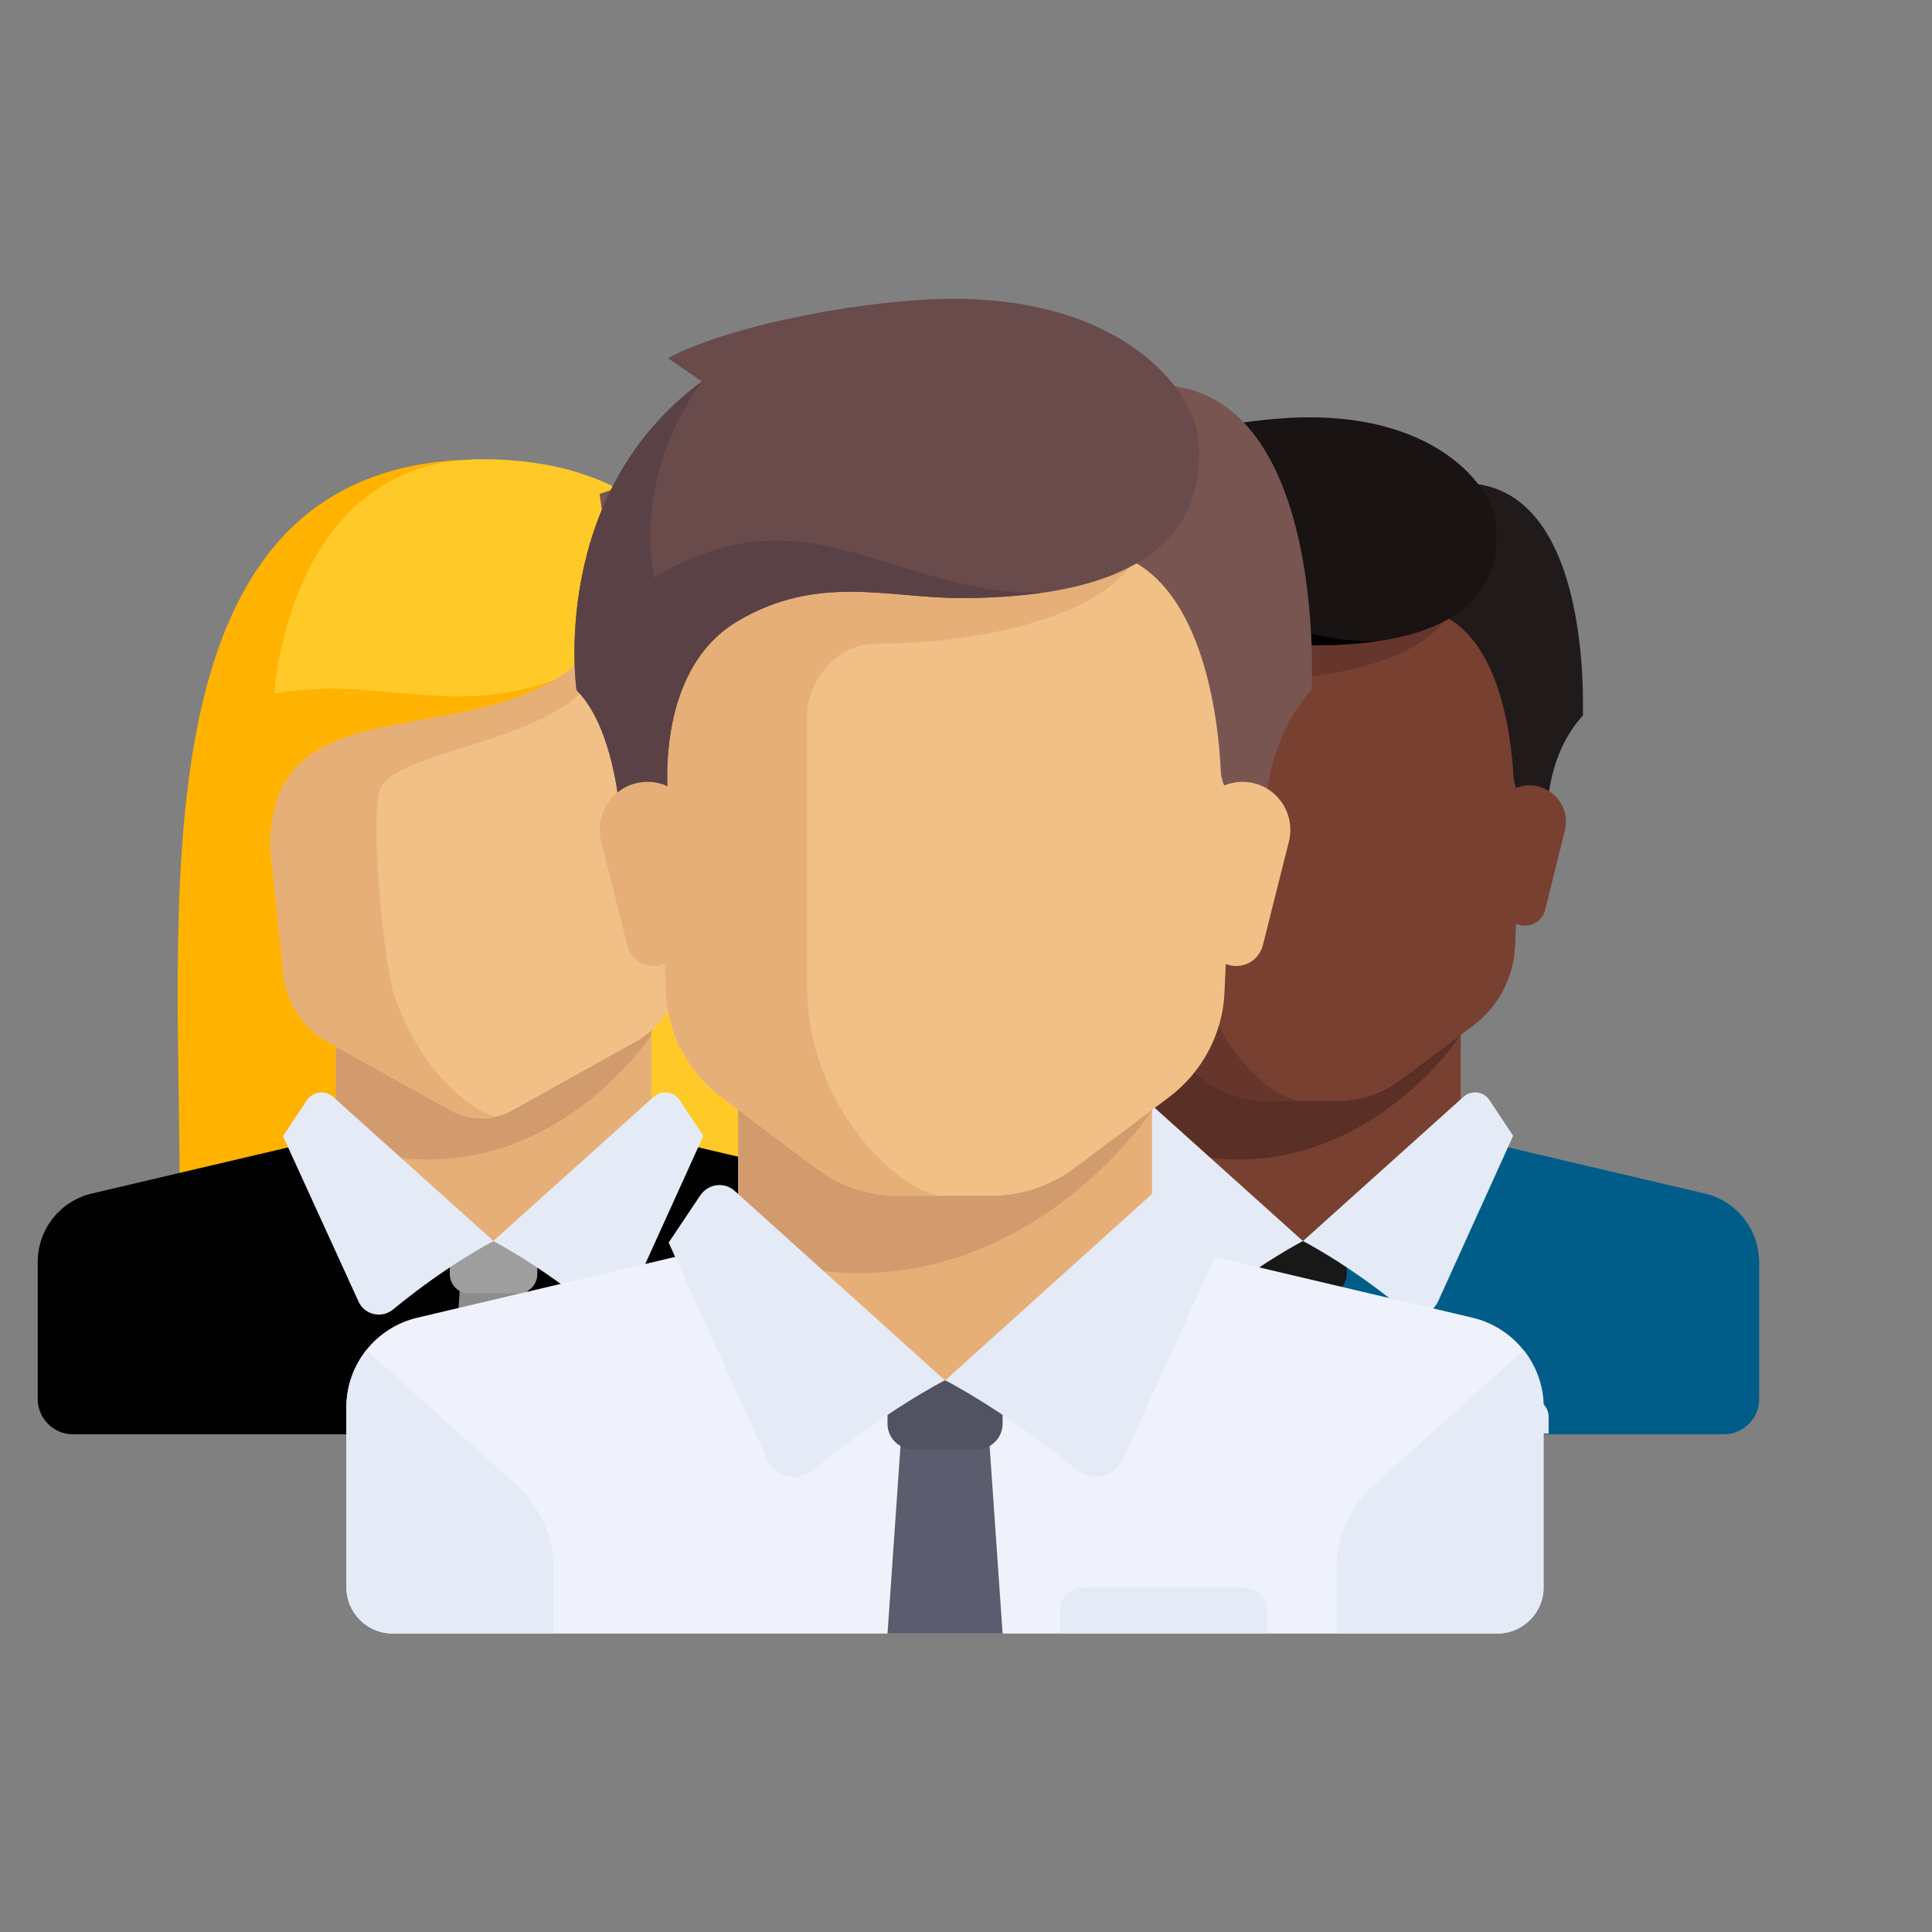<?xml version="1.0" encoding="utf-8"?>
<!-- Generator: Adobe Illustrator 22.0.0, SVG Export Plug-In . SVG Version: 6.00 Build 0)  -->
<svg version="1.1" id="Layer_1" xmlns="http://www.w3.org/2000/svg" xmlns:xlink="http://www.w3.org/1999/xlink" x="0px" y="0px"
	 viewBox="0 0 512 512" style="enable-background:new 0 0 512 512;" xml:space="preserve">
<rect x="0" y="0" width="512" height="512" fill="#808080" stroke="none"/>
<style type="text/css">
	.st0{fill:#FFB200;}
	.st1{fill:#FFC928;}
	.st2{fill:#784031;}
	.st3{fill:#005D8A;}
	.st4{fill:#592F26;}
	.st5{fill:#66352B;}
	.st6{fill:#E4EAF6;}
	.st7{fill:#5B5D6E;}
	.st8{fill:#181819;}
	.st9{fill:#211A1A;}
	.st10{fill:#191313;}
	.st11{fill:#020202;}
	.st12{fill:#E6AF78;}
	.st13{fill:#D29B6E;}
	.st14{fill:#8C8C8C;}
	.st15{fill:#9E9E9E;}
	.st16{fill:#785550;}
	.st17{fill:#F0C087;}
	.st18{fill:#EFF2FA;}
	.st19{fill:#515262;}
	.st20{fill:#694B4B;}
	.st21{fill:#5A4146;}
</style>
<path class="st0" d="M121.8,121.9c-84.1,4.7-74.6,111.5-74.2,189.4c0,3,1.6,5.7,4.2,7.3c10,6,37.5,20.2,75.8,20.2l22.9-160"/>
<path class="st1" d="M127.7,121.7c-51.4,0-55,62.1-55,62.1c29.6-5,47.8,7.5,77.8-5l-22.9,160c38.3,0,65.8-14.1,75.8-20.2
	c2.6-1.6,4.2-4.3,4.2-7.3C208.1,231.6,218.1,121.7,127.7,121.7z"/>
<g>
	<polygon class="st2" points="387.1,301.1 387.1,268.5 303.5,268.5 303.5,301.1 345.3,338.2 	"/>
	<path class="st3" d="M451.8,316.3l-57.5-13.5c-0.9-0.2-1.7-0.6-2.4-1l-46.6,27.2l-44.7-28.5c-1.2,1.1-2.6,1.9-4.2,2.3l-57.5,13.5
		c-8.4,2-14.3,9.5-14.3,18.1v36.4c0,5.1,4.2,9.3,9.3,9.3h223c5.1,0,9.3-4.2,9.3-9.3v-36.4C466.1,325.7,460.1,318.2,451.8,316.3z"/>
	<path class="st4" d="M303.5,268.5v34.3c52.7,19,83.6-28.5,83.6-28.5v-5.8L303.5,268.5L303.5,268.5z"/>
	<path class="st2" d="M284.9,161.7l4,89.1c0.4,8.3,4.5,16,11.1,21l19.2,14.4c4.8,3.6,10.7,5.6,16.7,5.6h18.6c6,0,11.9-2,16.7-5.6
		l19.2-14.4c6.7-5,10.7-12.7,11.1-21l4-89.1C405.7,161.7,284.9,161.7,284.9,161.7z"/>
	<path class="st5" d="M331.4,180.3c18.6,0,46.5-4.6,53.1-18.6h-99.5l4,89.1c0.4,8.3,4.5,16,11.1,21l19.2,14.4
		c4.8,3.6,10.7,5.6,16.7,5.6h9.3c-9.3,0-27.9-18.6-27.9-41.8c0-11.4,0-41.8,0-55.7C317.4,189.6,322.1,180.3,331.4,180.3z"/>
	<g>
		<path class="st6" d="M258.6,349.9l-30.1-27c-2.5,3.2-4,7.2-4,11.5v36.4c0,5.1,4.2,9.3,9.3,9.3h32.5v-12.9
			C266.3,360.6,263.5,354.3,258.6,349.9z"/>
	</g>
	<polygon class="st7" points="356.9,380 333.7,380 336.6,338.2 354,338.2 	"/>
	<path class="st8" d="M356.9,328.9h-23.2v8.7c0,2.9,2.3,5.2,5.2,5.2h12.8c2.9,0,5.2-2.3,5.2-5.2L356.9,328.9L356.9,328.9z"/>
	<g>
		<path class="st6" d="M302.8,290.7l42.5,38.2c0,0-11.9,6-26.6,18.1c-3,2.5-7.6,1.5-9.2-2.1l-19.9-43.9l6.3-9.5
			C297.4,289.2,300.7,288.8,302.8,290.7z"/>
		<path class="st6" d="M387.8,290.7l-42.5,38.2c0,0,11.9,6,26.6,18.1c3,2.5,7.6,1.5,9.2-2.1l19.9-43.9l-6.3-9.5
			C393.2,289.2,389.9,288.8,387.8,290.7z"/>
	</g>
	<path class="st9" d="M373.5,130.9l4.4,30.8c19.9,4,22.7,35.2,23.2,44.1c0.1,1.6,0.6,3.2,1.5,4.5l7.6,11.8c0,0-2.6-19.5,9.3-32.5
		C419.3,189.6,423.4,112.4,373.5,130.9z"/>
	<path class="st2" d="M414.7,220.1l-5.2,21c-0.6,2.5-2.9,4.2-5.4,4.2l0,0c-2.8,0-5.2-2.1-5.5-4.9l-2.7-21.5
		c-0.7-5.7,3.8-10.8,9.5-10.8h0C411.6,208.2,416.2,214,414.7,220.1z"/>
	<path class="st10" d="M289.4,122.6l6.9,4.7c-31.1,22.9-25.3,62.3-25.3,62.3c9.3,9.3,9.3,32.5,9.3,32.5l9.3-9.3
		c0,0-3.6-26.8,13.9-37.2c16.3-9.6,30.5-4.6,45-4.6c38.9,0,49.8-14.7,47.9-32.5c-1-9.2-15.1-28.5-51.1-27.9
		C330.8,110.9,303.5,115.3,289.4,122.6z"/>
	<path class="st11" d="M286.7,166.9c0,0-4.9-19.5,9.6-39.6c-31.1,22.9-25.3,62.3-25.3,62.3c9.3,9.3,9.3,32.5,9.3,32.5l9.3-9.3
		c0,0-3.6-26.8,13.9-37.2c16.3-9.6,30.5-4.6,45-4.6c6.3,0,11.8-0.4,16.8-1.1C335.3,170.9,317.6,148.2,286.7,166.9z"/>
	<path class="st12" d="M275.9,220.1l5.2,21c0.6,2.5,2.9,4.2,5.4,4.2l0,0c2.8,0,5.2-2.1,5.5-4.9l2.7-21.5c0.7-5.7-3.8-10.8-9.5-10.8
		h0C279,208.2,274.4,214,275.9,220.1z"/>
	<path class="st6" d="M405.7,370.7h-32.5c-2.6,0-4.6,2.1-4.6,4.6v4.6h41.8v-4.6C410.3,372.8,408.3,370.7,405.7,370.7z"/>
</g>
<g>
	<polygon class="st12" points="172.6,301.1 172.6,268.5 89,268.5 89,301.1 130.8,338.2 	"/>
	<path d="M237.2,316.3l-57.5-13.5c-0.9-0.2-1.7-0.6-2.4-1l-46.6,27.2L86,300.5c-1.2,1.1-2.6,1.9-4.2,2.3l-57.5,13.5
		c-8.4,2-14.3,9.5-14.3,18.1v36.4c0,5.1,4.2,9.3,9.3,9.3h223c5.1,0,9.3-4.2,9.3-9.3v-36.4C251.5,325.7,245.6,318.2,237.2,316.3z"/>
	<path class="st13" d="M89,268.5v34.3c52.7,19,83.6-28.5,83.6-28.5v-5.8L89,268.5L89,268.5z"/>
	<g>
		<path class="st6" d="M217.4,349.9l30.1-27c2.5,3.2,4,7.2,4,11.5v36.4c0,5.1-4.2,9.3-9.3,9.3h-32.5v-12.9
			C209.7,360.6,212.5,354.3,217.4,349.9z"/>
	</g>
	<polygon class="st14" points="142.4,380 119.2,380 122.1,338.2 139.5,338.2 	"/>
	<path class="st15" d="M142.4,328.9h-23.2v8.7c0,2.9,2.3,5.2,5.2,5.2h12.8c2.9,0,5.2-2.3,5.2-5.2L142.4,328.9L142.4,328.9z"/>
	<g>
		<path class="st6" d="M88.3,290.7l42.5,38.2c0,0-11.9,6-26.6,18.1c-3,2.5-7.6,1.5-9.2-2.1L75,301.1l6.3-9.5
			C82.9,289.2,86.2,288.8,88.3,290.7z"/>
		<path class="st6" d="M173.2,290.7l-42.5,38.2c0,0,11.9,6,26.6,18.1c3,2.5,7.6,1.5,9.2-2.1l19.9-43.9l-6.3-9.5
			C178.6,289.2,175.3,288.8,173.2,290.7z"/>
	</g>
	<path class="st16" d="M158.9,130.9l4.4,30.8c19.9,4,22.7,35.2,23.2,44.1c0.1,1.6,0.6,3.2,1.5,4.5l7.6,11.8c0,0-2.6-19.5,9.3-32.5
		C204.8,189.6,208.9,112.4,158.9,130.9z"/>
	<path class="st17" d="M200.2,220.1l-5.2,21c-0.6,2.5-2.9,4.2-5.4,4.2l0,0c-2.8,0-5.2-2.1-5.5-4.9l-2.7-21.5
		c-0.7-5.7,3.8-10.8,9.5-10.8h0C197.1,208.2,201.7,214,200.2,220.1z"/>
	<path class="st6" d="M191.2,370.7h-32.5c-2.6,0-4.6,2.1-4.6,4.6v4.6h41.8v-4.6C195.8,372.8,193.7,370.7,191.2,370.7z"/>
</g>
<path class="st17" d="M156.2,173.1c-28.6,28.6-84.6,5.7-84.6,51.4l3.5,33.7c0.7,7.5,5.1,14.2,11.7,17.9l32.5,18.1
	c5.2,2.9,11.5,2.9,16.6,0l32.5-18.1c6.6-3.7,11-10.4,11.7-17.9l4.1-40c0.3-2.8,0.4-5.7,0.3-8.6C182.4,195.1,161.9,184.5,156.2,173.1
	z"/>
<path class="st12" d="M71.6,224.5l3.5,33.7c0.7,7.5,5.1,14.2,11.7,17.9l32.5,18.1c3.6,2,7.7,2.5,11.6,1.7l0,0c0,0-16.4-5-26.2-31.4
	c-3-8.1-7.1-50.9-3.6-56.2c7.1-10.4,46.4-11.4,58-30.6c-0.6-0.7-1.1-1.4-1.6-2.1c0-0.1-0.1-0.1-0.1-0.2c-0.5-0.8-1-1.5-1.3-2.3
	C127.7,201.6,71.6,178.8,71.6,224.5z"/>
<g>
	<polygon class="st12" points="305.3,329.2 305.3,286.5 195.6,286.5 195.6,329.2 250.5,378 	"/>
	<path class="st18" d="M390.2,349.2l-75.5-17.8c-1.1-0.3-2.2-0.7-3.2-1.3l-61.1,35.7l-58.7-37.4c-1.5,1.4-3.4,2.5-5.6,3l-75.5,17.8
		c-11,2.6-18.8,12.4-18.8,23.7v47.8c0,6.7,5.5,12.2,12.2,12.2h292.8c6.7,0,12.2-5.5,12.2-12.2v-47.8
		C409,361.6,401.2,351.8,390.2,349.2z"/>
	<path class="st13" d="M195.6,286.5v45c69.1,24.9,109.8-37.4,109.8-37.4v-7.6L195.6,286.5L195.6,286.5z"/>
	<path class="st17" d="M171.2,146.2l5.3,116.9c0.5,10.9,5.9,21.1,14.6,27.6l25.2,18.9c6.3,4.8,14,7.3,22,7.3h24.4
		c7.9,0,15.6-2.6,22-7.3l25.2-18.9c8.7-6.6,14.1-16.7,14.6-27.6l5.3-116.9C329.7,146.2,171.2,146.2,171.2,146.2z"/>
	<path class="st12" d="M232.2,170.6c24.4,0,61-6.1,69.7-24.4H171.2l5.3,116.9c0.5,10.9,5.9,21.1,14.6,27.6l25.2,18.9
		c6.3,4.8,14,7.3,22,7.3h12.2c-12.2,0-36.6-24.4-36.6-54.9c0-14.9,0-54.9,0-73.2C213.9,182.8,220,170.6,232.2,170.6z"/>
	<g>
		<path class="st6" d="M136.6,393.3l-39.5-35.5c-3.3,4.2-5.3,9.5-5.3,15.1v47.8c0,6.7,5.5,12.2,12.2,12.2h42.7V416
			C146.8,407.3,143.1,399.1,136.6,393.3z"/>
		<path class="st6" d="M364.3,393.3l39.5-35.5c3.3,4.2,5.3,9.5,5.3,15.1v47.8c0,6.7-5.5,12.2-12.2,12.2h-42.7V416
			C354.1,407.3,357.8,399.1,364.3,393.3z"/>
	</g>
	<polygon class="st7" points="265.7,432.9 235.2,432.9 239,378 261.9,378 	"/>
	<path class="st19" d="M265.7,365.8h-30.5v11.5c0,3.8,3.1,6.8,6.8,6.8h16.9c3.8,0,6.8-3.1,6.8-6.8L265.7,365.8L265.7,365.8z"/>
	<g>
		<path class="st6" d="M194.7,315.6l55.7,50.2c0,0-15.6,7.9-34.9,23.8c-4,3.3-10,1.9-12.1-2.7l-26.2-57.6l8.3-12.4
			C187.6,313.7,191.9,313.1,194.7,315.6z"/>
		<path class="st6" d="M306.2,315.6l-55.7,50.2c0,0,15.6,7.9,34.9,23.8c4,3.3,10,1.9,12.1-2.7l26.2-57.6l-8.3-12.4
			C313.3,313.7,309,313.1,306.2,315.6z"/>
	</g>
	<path class="st16" d="M287.4,105.8l5.7,40.4c26.1,5.2,29.9,46.2,30.4,57.9c0.1,2.1,0.8,4.2,1.9,6l10,15.4c0,0-3.4-25.5,12.2-42.7
		C347.6,182.8,353,81.4,287.4,105.8z"/>
	<path class="st17" d="M341.6,222.9l-6.9,27.5c-0.8,3.3-3.7,5.6-7.1,5.6l0,0c-3.7,0-6.8-2.8-7.3-6.4l-3.5-28.2
		c-0.9-7.5,4.9-14.2,12.5-14.2h0C337.5,207.2,343.5,214.9,341.6,222.9z"/>
	<path class="st20" d="M177,94.9l9,6.2c-40.8,30.1-33.2,81.8-33.2,81.8c12.2,12.2,12.2,42.7,12.2,42.7l12.2-12.2
		c0,0-4.7-35.2,18.3-48.8c21.3-12.6,40-6.1,59.1-6.1c51.1,0,65.4-19.3,62.9-42.7c-1.3-12.1-19.8-37.4-67.1-36.6
		C231.4,79.5,195.6,85.2,177,94.9z"/>
	<path class="st21" d="M173.4,153.1c0,0-6.5-25.5,12.6-52c-40.8,30.1-33.2,81.8-33.2,81.8c12.2,12.2,12.2,42.7,12.2,42.7l12.2-12.2
		c0,0-4.7-35.2,18.3-48.8c21.3-12.6,40-6.1,59.1-6.1c8.3,0,15.5-0.6,22-1.5C237.3,158.2,214.1,128.4,173.4,153.1z"/>
	<path class="st12" d="M159.3,222.9l6.9,27.5c0.8,3.3,3.7,5.6,7.1,5.6l0,0c3.7,0,6.8-2.8,7.3-6.4l3.5-28.2
		c0.9-7.5-4.9-14.2-12.5-14.2h0C163.4,207.2,157.4,214.9,159.3,222.9z"/>
	<path class="st6" d="M329.7,420.7H287c-3.4,0-6.1,2.7-6.1,6.1v6.1h54.9v-6.1C335.8,423.4,333.1,420.7,329.7,420.7z"/>
</g>
</svg>
